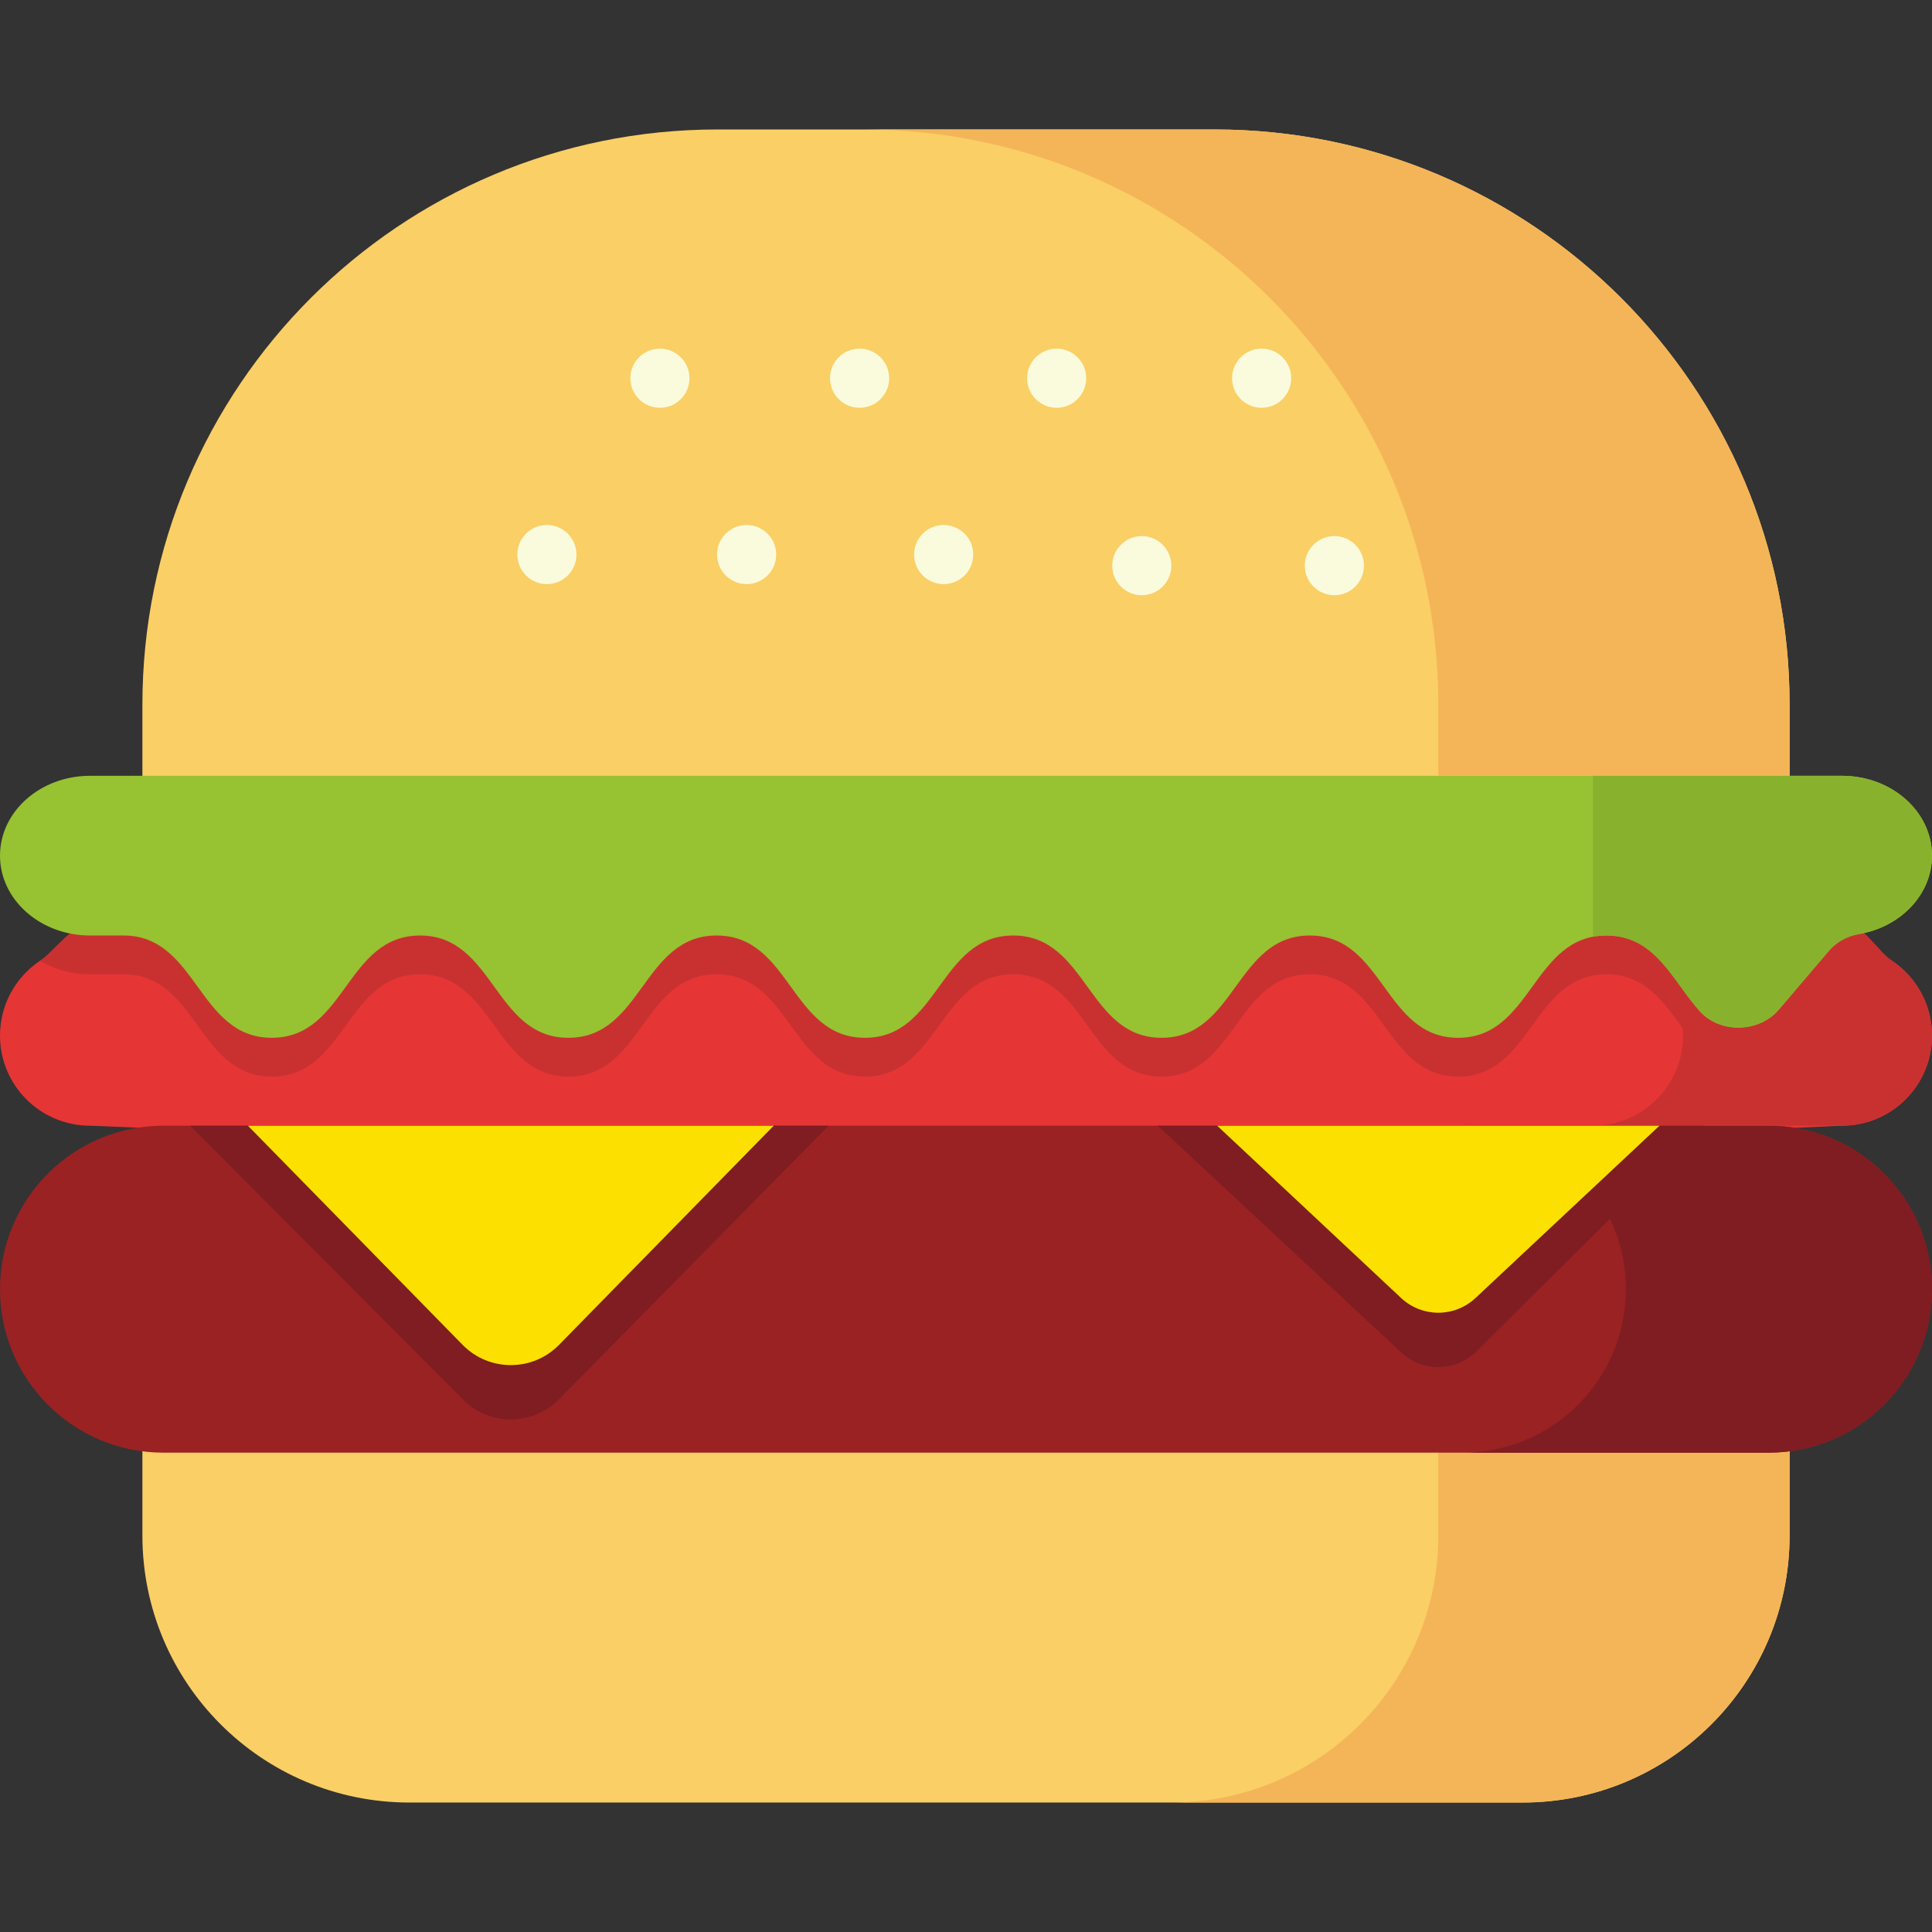 <?xml version="1.0" encoding="iso-8859-1"?>
<!-- Generator: Adobe Illustrator 19.0.0, SVG Export Plug-In . SVG Version: 6.00 Build 0)  -->
<svg version="1.1" id="Capa_1" xmlns="http://www.w3.org/2000/svg" xmlns:xlink="http://www.w3.org/1999/xlink" x="0px" y="0px"
	 viewBox="0 0 512 512" style="enable-background:new 0 0 512 512;" xml:space="preserve">
<rect x="0" y="0" width="512" height="512" fill="#333333" stroke="none"/>
<g>
	<path style="fill:#FACF66;" d="M321.835,34.308h-131.67c-84.183,0-152.427,68.244-152.427,152.427V207h436.524v-20.264
		C474.262,102.552,406.018,34.308,321.835,34.308z"/>
	<path style="fill:#FACF66;" d="M403.496,477.691H108.504c-39.083,0-70.766-31.683-70.766-70.766v-22.832h436.524v22.832
		C474.262,446.008,442.579,477.691,403.496,477.691z"/>
</g>
<path style="fill:#F4B558;" d="M381.165,384.625v22.3c0,39.083-31.683,70.766-70.766,70.766h93.097
	c39.083,0,70.766-31.683,70.766-70.766v-22.832L381.165,384.625z"/>
<path style="fill:#E63535;" d="M488.133,298.323l-222.09,10l-242.176-10C10.685,298.323,0,287.637,0,274.456l0,0
	c0-13.181,10.685-23.867,23.867-23.867h464.266c13.181,0,23.867,10.685,23.867,23.867l0,0
	C511.999,287.637,501.314,298.323,488.133,298.323z"/>
<path style="fill:#9A2223;" d="M468.675,384.972H43.325C19.397,384.972,0,365.576,0,341.647l0,0
	c0-23.928,19.397-43.325,43.325-43.325h425.35c23.928,0,43.325,19.397,43.325,43.325l0,0
	C511.999,365.576,492.602,384.972,468.675,384.972z"/>
<path style="fill:#7F1D22;" d="M468.675,298.323h-81.123c23.928,0,43.325,19.397,43.325,43.325l0,0
	c0,23.928-19.397,43.325-43.325,43.325h81.123c23.928,0,43.325-19.397,43.325-43.325l0,0
	C511.999,317.72,492.602,298.323,468.675,298.323z"/>
<path style="fill:#C93131;" d="M488.133,250.59h-65.978c13.181,0,23.866,10.685,23.866,23.866l0,0
	c0,13.181-10.685,23.867-23.866,23.867h65.978c13.181,0,23.867-10.686,23.867-23.867l0,0
	C511.999,261.275,501.314,250.59,488.133,250.59z"/>
<path style="fill:#7F1D22;" d="M122.589,370.799c7.018,7.164,18.551,7.164,25.569,0l71.434-72.477H50.382L122.589,370.799z"/>
<path style="fill:#FCE000;" d="M148.158,356.395l56.888-58.072H65.701l56.888,58.072
	C129.607,363.559,141.14,363.559,148.158,356.395z"/>
<path style="fill:#7F1D22;" d="M371.306,358.392c5.546,5.195,14.172,5.195,19.718,0l60.448-60.07H306.808L371.306,358.392z"/>
<path style="fill:#FCE000;" d="M391.024,343.988l48.753-45.666H322.553l48.753,45.666
	C376.852,349.184,385.478,349.184,391.024,343.988z"/>
<path style="fill:#C93131;" d="M501.393,254.612c-3.793-2.539-7.851-10.009-12.758-10.009H24.368
	c-4.914,0-9.981,7.474-13.777,10.019c3.796,2.257,8.362,3.575,13.275,3.575h8.853c19.65,0,19.65,27.11,39.299,27.11
	c19.651,0,19.651-27.11,39.301-27.11c19.651,0,19.651,27.11,39.302,27.11c19.648,0,19.648-27.11,39.296-27.11
	c19.649,0,19.649,27.11,39.297,27.11c19.651,0,19.651-27.11,39.302-27.11s19.651,27.11,39.302,27.11
	c19.652,0,19.652-27.11,39.304-27.11s19.652,27.11,39.303,27.11c19.654,0,19.654-27.11,39.308-27.11
	c13.137,0,17.493,12.111,24.806,20.143c5.378,5.907,15.667,5.599,20.827-0.459l13.3-15.616c1.951-2.291,4.772-3.905,7.954-4.442
	C495.821,257.283,498.783,256.162,501.393,254.612z"/>
<path style="fill:#97C232;" d="M471.368,267.603c-5.159,6.058-15.449,6.365-20.827,0.459c-7.313-8.033-11.669-20.144-24.806-20.144
	c-19.654,0-19.654,27.11-39.308,27.11c-19.651,0-19.651-27.11-39.303-27.11s-19.652,27.11-39.304,27.11
	c-19.651,0-19.651-27.11-39.302-27.11s-19.651,27.11-39.302,27.11c-19.649,0-19.649-27.11-39.297-27.11s-19.648,27.11-39.296,27.11
	c-19.651,0-19.651-27.11-39.302-27.11s-19.651,27.11-39.301,27.11s-19.65-27.11-39.299-27.11h-8.853
	C10.685,247.918,0,238.443,0,226.757l0,0c0-11.688,10.685-21.162,23.867-21.162h464.266c13.181,0,23.867,9.475,23.867,21.162l0,0
	c0,10.327-8.343,18.927-19.378,20.789c-3.181,0.537-6.002,2.151-7.954,4.442L471.368,267.603z"/>
<path style="fill:#F4B558;" d="M321.835,34.308h-93.097c84.183,0,152.427,68.244,152.427,152.428v18.858h93.097v-18.858
	C474.262,102.552,406.018,34.308,321.835,34.308z"/>
<g>
	<circle style="fill:#FAFBDC;" cx="174.88" cy="100.23" r="7.834"/>
	<circle style="fill:#FAFBDC;" cx="227.8" cy="100.23" r="7.834"/>
	<circle style="fill:#FAFBDC;" cx="280.02" cy="100.23" r="7.834"/>
	<circle style="fill:#FAFBDC;" cx="334.34" cy="100.23" r="7.834"/>
	<circle style="fill:#FAFBDC;" cx="144.93" cy="146.961" r="7.834"/>
	<circle style="fill:#FAFBDC;" cx="197.86" cy="146.961" r="7.834"/>
	<circle style="fill:#FAFBDC;" cx="250.08" cy="146.961" r="7.834"/>
	<circle style="fill:#FAFBDC;" cx="302.58" cy="149.9" r="7.834"/>
	<circle style="fill:#FAFBDC;" cx="353.62" cy="149.9" r="7.834"/>
</g>
<path style="fill:#88B22D;" d="M488.133,205.594h-65.978v42.656c1.119-0.213,2.307-0.331,3.58-0.331
	c13.137,0,17.493,12.111,24.806,20.144c5.378,5.907,15.667,5.599,20.827-0.459l13.3-15.616c1.951-2.291,4.772-3.905,7.954-4.442
	C503.657,245.684,512,237.085,512,226.758l0,0C511.999,215.068,501.314,205.594,488.133,205.594z"/>
<g>
</g>
<g>
</g>
<g>
</g>
<g>
</g>
<g>
</g>
<g>
</g>
<g>
</g>
<g>
</g>
<g>
</g>
<g>
</g>
<g>
</g>
<g>
</g>
<g>
</g>
<g>
</g>
<g>
</g>
</svg>
